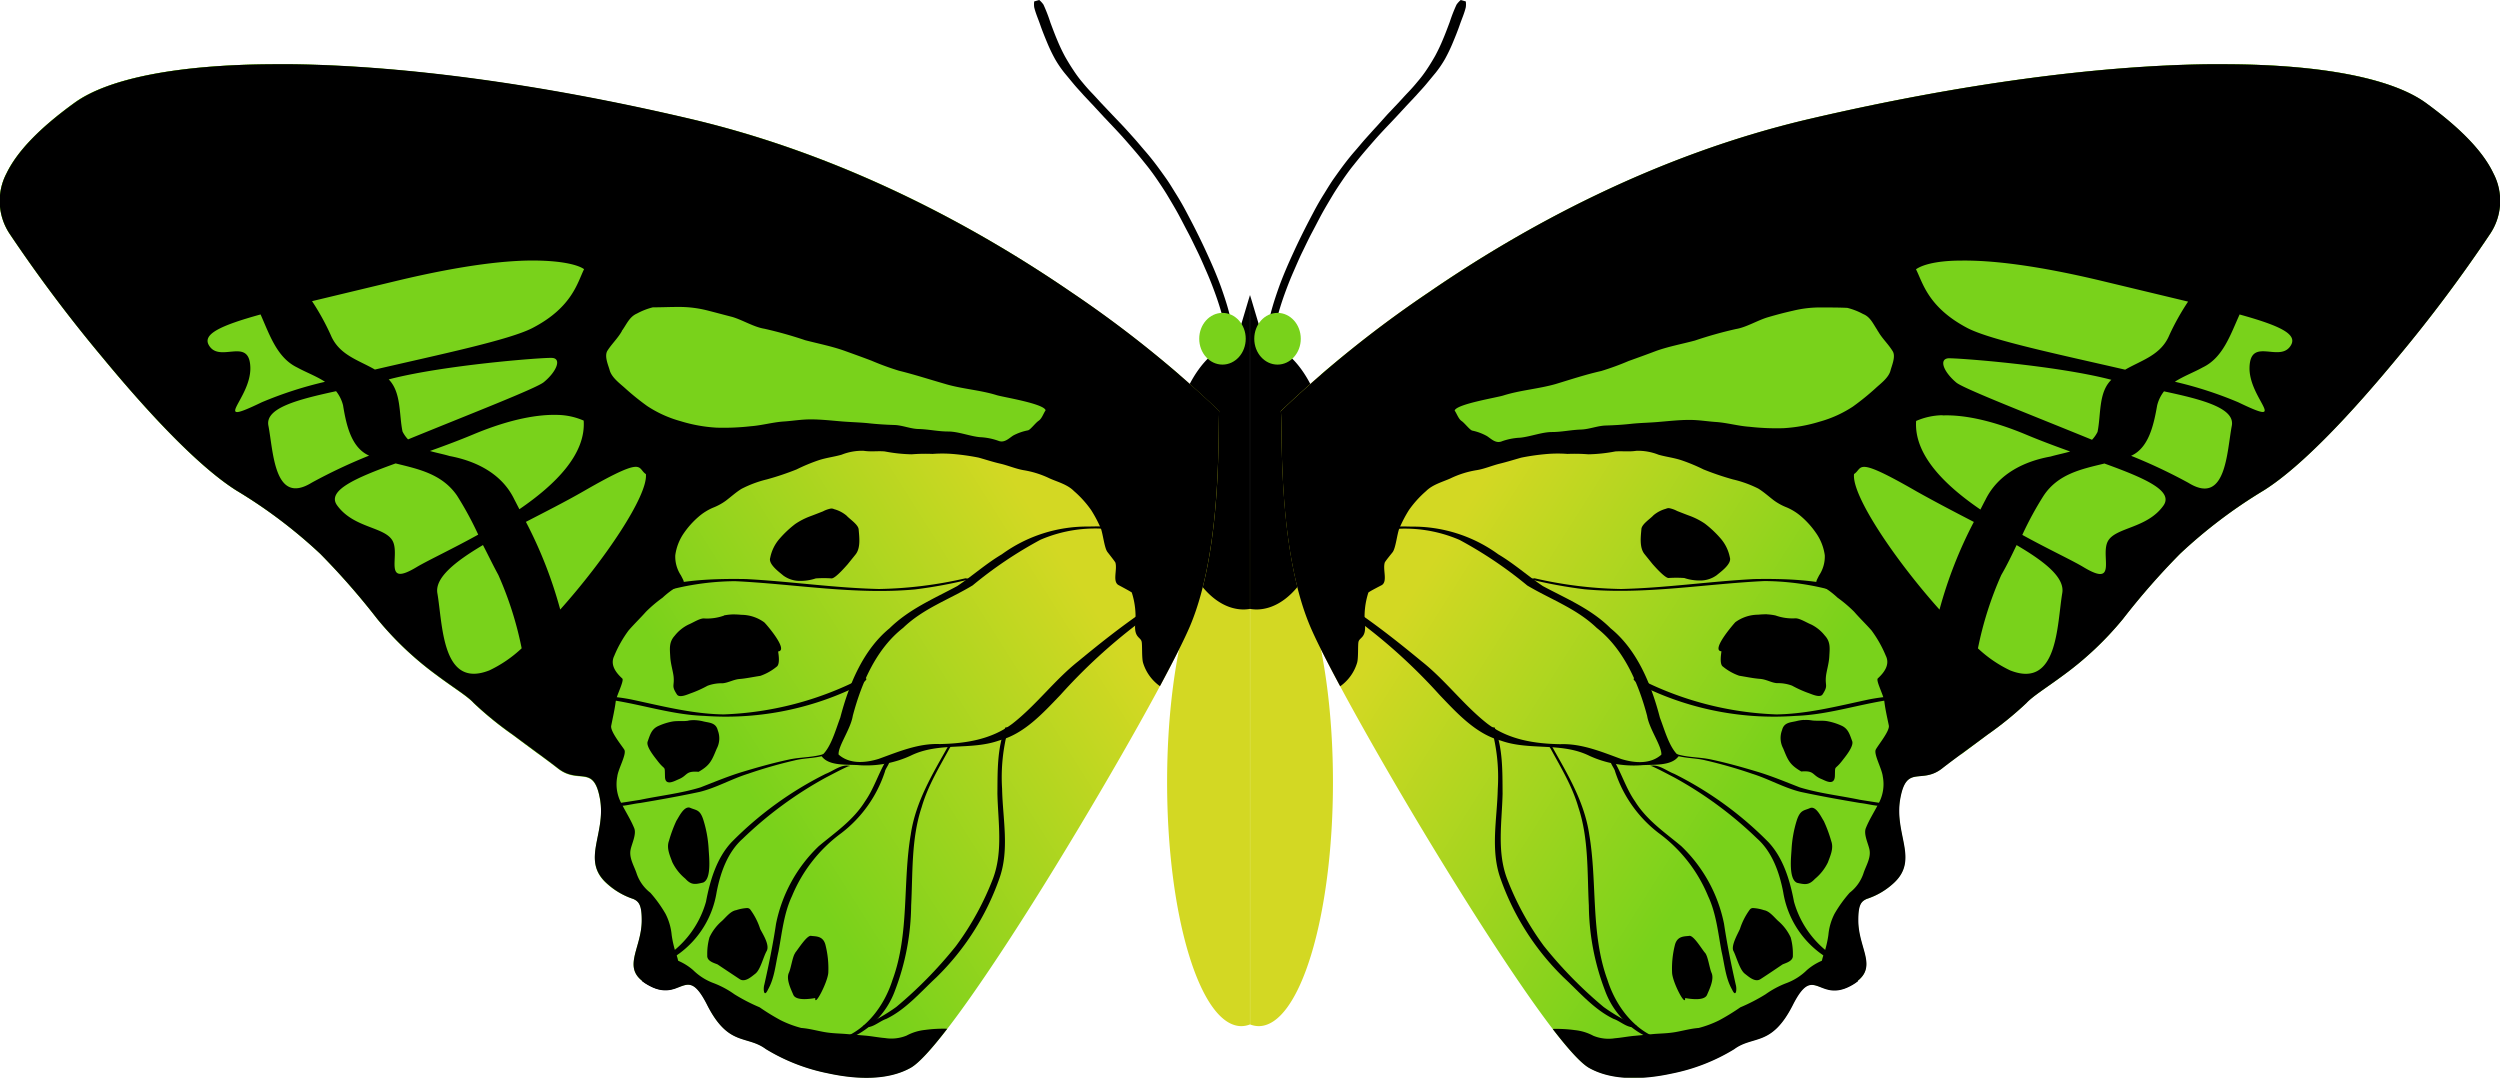 <svg id="Layer_1" data-name="Layer 1" xmlns="http://www.w3.org/2000/svg" xmlns:xlink="http://www.w3.org/1999/xlink" viewBox="0 0 383.77 165.44"><defs><style>.cls-1{fill:#d3d823;}.cls-2{fill:#79d21b;}.cls-3{fill:url(#linear-gradient);}.cls-4{fill:url(#linear-gradient-2);}</style><linearGradient id="linear-gradient" x1="1242.91" y1="483.21" x2="1124.54" y2="557.65" gradientTransform="matrix(0.43, 0, 0, -0.43, -239.7, 287.79)" gradientUnits="userSpaceOnUse"><stop offset="0" stop-color="#79d21b"/><stop offset="1" stop-color="#d3d823"/></linearGradient><linearGradient id="linear-gradient-2" x1="1613.52" y1="483.21" x2="1495.15" y2="557.65" gradientTransform="translate(782.43 287.79) rotate(180) scale(0.43)" xlink:href="#linear-gradient"/></defs><title>butterfly-1</title><path id="path5082" d="M194.42,53.82a3.39,3.39,0,0,1-.09-.89c0-.49,0-1,.08-1.46.08-.68.2-1.35.34-2,.17-.84.38-1.66.62-2.48s.58-1.84.9-2.75.73-1.93,1.13-2.88.88-2,1.34-3,.95-2,1.45-3,1-1.94,1.5-2.89,1-1.81,1.55-2.69,1-1.65,1.57-2.45,1.06-1.49,1.61-2.21,1.07-1.36,1.63-2,1.09-1.3,1.66-1.93,1.09-1.22,1.64-1.81L213,17.54l1.61-1.7c.52-.55,1-1.1,1.54-1.66s1-1.09,1.46-1.65A18,18,0,0,0,219,10.7c.46-.68.89-1.39,1.3-2.11a26.58,26.58,0,0,0,1.17-2.46c.39-.91.73-1.83,1.08-2.76A24.18,24.18,0,0,1,223.59.71a3.61,3.61,0,0,1,.65-.71l.77.22a3.26,3.26,0,0,1,0,.9c-.22.93-.62,1.81-.93,2.71s-.7,1.86-1.08,2.77a25,25,0,0,1-1.19,2.47,16.84,16.84,0,0,1-1.42,2.09c-.5.6-1,1.21-1.5,1.81s-1,1.11-1.47,1.65l-1.55,1.65L214.27,18l-1.64,1.73c-.56.6-1.11,1.19-1.65,1.81s-1.11,1.27-1.66,1.92-1.1,1.34-1.63,2-1.1,1.45-1.61,2.2-1.08,1.6-1.58,2.44-1.06,1.77-1.56,2.68-1,1.91-1.52,2.88-1,2-1.49,3-.91,2-1.35,3-.8,1.9-1.16,2.87-.65,1.81-.93,2.73-.48,1.63-.68,2.45q-.23,1-.4,2c-.09.47-.19.93-.27,1.41a5.13,5.13,0,0,0-.08.83Z"/><path class="cls-1" d="M193.21,82.62a3.71,3.71,0,0,0-1.31.26v74.38a3.71,3.71,0,0,0,1.31.26c6.3,0,11.41-16.77,11.41-37.45S199.5,82.62,193.21,82.62Z"/><path d="M194.07,52.6l-2.18-7.31V93.47a6.43,6.43,0,0,0,.95.09c6.3,0,11.4-9.21,11.4-20.55C204.24,62.42,199.79,53.7,194.07,52.6Z"/><ellipse id="path5078" class="cls-2" cx="196.11" cy="52" rx="3.57" ry="3.97"/><g id="g5241"><path id="path2469" class="cls-3" d="M196.61,63.11a171.51,171.51,0,0,1,22.73-18.25c14.34-9.82,34.65-21,58.51-26.59s44.73-8.16,61-8.39,28,1.93,33.44,5.87,8.86,7.53,10.44,10.85a9.11,9.11,0,0,1-.44,9.24A223.46,223.46,0,0,1,368,54.9c-6.77,8.21-14.59,16.64-20.55,20.4A76.35,76.35,0,0,0,334.61,85a111.1,111.1,0,0,0-8.74,10,49.62,49.62,0,0,1-9.11,8.61c-2.66,2-4.75,3.23-5.72,4.3a53.13,53.13,0,0,1-6,4.89c-2.58,1.93-5.32,3.9-6.93,5.16s-3,1.08-4.07,1.26-1.89.72-2.38,3.41.24,5,.6,7.13.36,4-1.57,5.78a11.22,11.22,0,0,1-4.19,2.47c-.89.4-1.29.94-1.29,3.27s.89,4.22,1.17,5.83,0,3-2.46,4.21-3.79.36-5,0-2.14-.31-3.75,2.91-3.14,4.39-4.63,5-2.94.72-4.39,1.79a29.14,29.14,0,0,1-9.55,3.72c-4.31.94-9.15,1.12-12.69-.85S231,148,221.83,133.11s-18.13-30.9-20.71-37-3.63-14-4.07-20.54S196.77,63.83,196.61,63.11Z"/><path d="M256.19,78a1,1,0,0,0-.45.1,5,5,0,0,0-1.92,1c-.47.53-1.78,1.34-1.85,2.1-.1,1.17-.33,2.85.47,3.85l1.25,1.55c.06.06,1.8,2.09,2.43,2.13a18,18,0,0,1,2.43,0,7.35,7.35,0,0,0,2.39.38,4.26,4.26,0,0,0,2.61-.83c.48-.42,2.33-1.69,2-2.7a6.29,6.29,0,0,0-1.49-3,16.09,16.09,0,0,0-2.35-2.2,10.81,10.81,0,0,0-2.26-1.17c-.56-.2-1.34-.51-2-.77A4.3,4.3,0,0,0,256.19,78Zm15.09,16.3a11.53,11.53,0,0,0-1.38.06,6,6,0,0,0-3.51,1.15c-.1.09-3.85,4.34-2.14,4.47,0,.22-.36,2,.25,2.36a8.14,8.14,0,0,0,2.48,1.39c1.07.17,2.13.4,3.17.48s1.76.6,2.64.66a6.15,6.15,0,0,1,2.3.38,17.73,17.73,0,0,0,2.44,1.11c.49.15,1.86.85,2.26.22.89-1.39.35-1.25.51-2.76.09-.84.45-1.95.51-3,.07-1.29.22-2.28-.69-3.26a6.11,6.11,0,0,0-2.08-1.69c-.74-.3-1.81-1-2.48-.95a7.71,7.71,0,0,1-3-.44A8.31,8.31,0,0,0,271.29,94.31Zm5.63,16.21a6.64,6.64,0,0,0-1.21.2c-.86.2-1.85.18-2.14,1.37a3.38,3.38,0,0,0,.18,2.82c.75,1.86,1,2.49,2.77,3.53,2.08-.17,1.62.56,3.08,1.15.58.23,2,1.13,2.08-.44.05-1.83-.09-.79,1.12-2.36.38-.5,1.82-2.19,1.54-3-.38-1-.59-1.95-1.72-2.42a9.15,9.15,0,0,0-2.14-.66c-.8-.13-1.62,0-2.39-.12A5.25,5.25,0,0,0,276.92,110.53ZM278,124a.75.75,0,0,0-.18.06c-.87.39-1.46.23-2,1.87a18.22,18.22,0,0,0-.8,4.41c-.06,1.15-.49,4.64.85,5.18,1.25.29,1.83.36,2.73-.6a7.54,7.54,0,0,0,2-2.54c.36-1,.92-2.15.51-3.26a20.72,20.72,0,0,0-1.14-3.08C279.6,125.48,278.87,123.85,278,124Zm-8.91,15.39a.63.63,0,0,0-.45.2,10.26,10.26,0,0,0-1.54,3c-.29.68-1.43,2.6-1,3.4s.95,2.87,1.74,3.48c.63.49,1.55,1.33,2.35.87.46-.27,3.46-2.3,3.46-2.3.53-.23,1.65-.51,1.57-1.39a9.33,9.33,0,0,0-.34-2.76,7.43,7.43,0,0,0-1.92-2.52c-.6-.55-1.32-1.51-2.17-1.65A6.55,6.55,0,0,0,269.08,139.39Zm-9.76,4.27c-.65.11-1.87-.07-2.23,1.45a14.69,14.69,0,0,0-.42,4.23c.08,1.48,2.09,5.34,2,3.87.63.1,2.94.52,3.37-.5.34-.81,1.13-2.38.69-3.36-.31-.68-.56-2.61-1-3.08S260,143.56,259.32,143.66Z"/><path id="path3275" class="cls-2" d="M341.84,9.86c-1,0-2,0-3,0-16.28.22-37.14,2.82-61,8.38S233.68,35,219.34,44.87A196,196,0,0,0,202.78,57.5a138.26,138.26,0,0,0,6.93,13.17s27-4.89,41.43-3.34,24.76,2.24,29.2,8.36,15.57,25.79,16.47,30.19a40.87,40.87,0,0,0,4.23,9.93c1.27-.94,2.67-2,4-3a53.08,53.08,0,0,0,6-4.87c1-1.08,3.06-2.34,5.72-4.31a49.61,49.61,0,0,0,9.1-8.6,111.35,111.35,0,0,1,8.76-10,76.47,76.47,0,0,1,12.85-9.73c6-3.77,13.77-12.2,20.54-20.4a223.11,223.11,0,0,0,14.26-19.06,9.09,9.09,0,0,0,.45-9.22c-1.57-3.32-5-6.91-10.44-10.86C367.15,12.06,356.56,9.93,341.84,9.86Z"/><path d="M341.84,9.86c-1,0-2,0-3,0-16.28.22-37.14,2.82-61,8.38S233.68,35,219.34,44.87a172.06,172.06,0,0,0-22.73,18.25c.16.72,0,5.9.43,12.45s1.49,14.45,4.07,20.55c.87,2.06,2.52,5.32,4.62,9.23a6.82,6.82,0,0,0,2.59-3.59c.23-.74.1-2.76.22-3.24.17-.69,1.14-.59,1-2.54a12.13,12.13,0,0,1,.51-5c0-.11,2.05-1.15,2.08-1.17.89-.58.13-2.31.43-3.41,0-.16,1.14-1.52,1.23-1.65.46-.62.67-2.72,1-3.59a20.23,20.23,0,0,1,1.49-2.86,16,16,0,0,1,2.64-2.92c1-1,2.5-1.39,3.71-1.93a14.59,14.59,0,0,1,4-1.27c1.17-.17,2.43-.72,3.58-1s2.23-.62,3.33-.93a34.48,34.48,0,0,1,4.09-.57,20.41,20.41,0,0,1,3,0,27.09,27.09,0,0,1,3.2.06,24.25,24.25,0,0,0,4.13-.44c1.09-.08,2.09.08,3.26-.1a8.54,8.54,0,0,1,3.37.6c1.23.35,2.36.46,3.58.87a27.77,27.77,0,0,1,3.33,1.39A42.77,42.77,0,0,0,266,73.59,17.46,17.46,0,0,1,269.91,75c.86.53,1.59,1.2,2.39,1.81a8.69,8.69,0,0,0,2,1.09,8.47,8.47,0,0,1,2.21,1.39,13.19,13.19,0,0,1,2.23,2.48,7.79,7.79,0,0,1,1.38,3.47,5.21,5.21,0,0,1-.87,3.08c-.65,1.29-.66,1.07.65,1.77a13.27,13.27,0,0,1,2.17,1.65,20.57,20.57,0,0,1,2.55,2.16c.87,1,1.79,1.88,2.66,2.86a18.24,18.24,0,0,1,2.21,3.91c.7,1.41-.35,2.66-1.23,3.47-.34.31.91,2.63,1,3.52.14,1.2.44,2.49.69,3.71.17.83-1.64,3-2,3.69s.94,2.94,1.07,4.13a6.17,6.17,0,0,1-.72,4.29c-.63,1.24-1.37,2.36-1.88,3.65-.37.93.38,2.39.56,3.3.26,1.29-.58,2.53-.94,3.69a6.27,6.27,0,0,1-2.1,2.92,19.83,19.83,0,0,0-2.33,3.24,8.91,8.91,0,0,0-.94,3.26,16.47,16.47,0,0,1-.72,3,6,6,0,0,0-.18,3.69c.07.46.11.91.15,1.37a4.48,4.48,0,0,0,4.05-.28c2.42-1.25,2.74-2.62,2.46-4.23s-1.16-3.49-1.16-5.82.4-2.88,1.29-3.28a11.17,11.17,0,0,0,4.18-2.46c1.93-1.79,1.94-3.67,1.57-5.78s-1.08-4.44-.6-7.13,1.28-3.22,2.37-3.4,2.46,0,4.07-1.27,4.35-3.23,6.93-5.16a53.08,53.08,0,0,0,6-4.87c1-1.08,3.06-2.34,5.72-4.31a49.61,49.61,0,0,0,9.1-8.6,111.35,111.35,0,0,1,8.76-10,76.47,76.47,0,0,1,12.85-9.73c6-3.77,13.77-12.2,20.54-20.4a223.11,223.11,0,0,0,14.26-19.06,9.09,9.09,0,0,0,.45-9.22c-1.57-3.32-5-6.91-10.44-10.86C367.15,12.06,356.56,9.93,341.84,9.86ZM301.15,40c4.39-.05,11.24.65,21.74,3.18l13,3.12A37.12,37.12,0,0,0,333,51.47c-1.29,3.07-4.28,3.83-6.77,5.28-10-2.31-20.73-4.55-24.25-6.41-6.06-3.2-6.83-7-7.86-9C294.82,40.83,296.76,40,301.15,40ZM279.78,47.2c1.27,0,2.54,0,3.8.06a10.3,10.3,0,0,1,2.43.95c1.1.44,1.51,1.47,2.19,2.48,0,.07.08.15.13.22.63,1.09,1.53,1.89,2.21,3,.51.81-.14,2.21-.34,3-.3,1.11-1.55,2-2.3,2.7a38.27,38.27,0,0,1-3.46,2.8,17.9,17.9,0,0,1-5.12,2.32,23.18,23.18,0,0,1-5.54,1,37.21,37.21,0,0,1-5.25-.22c-1.73-.12-3.38-.61-5.09-.73-1.38-.09-2.63-.32-4.09-.32-1.65,0-3.25.19-4.87.32-1.39.12-2.71.13-4.09.28s-2.59.22-3.89.26-2.52.58-3.84.62c-1.5.05-2.93.38-4.43.38s-3.31.71-4.87.87a9.56,9.56,0,0,0-2.86.57c-.92.35-1.61-.42-2.26-.83A8,8,0,0,0,226,66.1c-.37-.09-1.14-1.13-1.63-1.47s-.71-1.08-1.07-1.61c.29-1,6.56-2,7.51-2.32,2.59-.81,5.37-1,8-1.75,2.31-.7,4.64-1.47,7-2A42,42,0,0,0,250,55.42c1.44-.52,2.79-1,4.23-1.55,1.9-.68,4-1.07,5.94-1.59a62.67,62.67,0,0,1,6.3-1.77c1.58-.25,3.35-1.35,4.92-1.81,1.29-.38,2.54-.71,3.84-1A17.5,17.5,0,0,1,279.78,47.2Zm64,1.07c6.23,1.73,8.84,3,7.93,4.67-1.62,2.92-6.26-1.38-6.39,3.46s6.35,9.25-1.76,5.34a59.53,59.53,0,0,0-9.7-3.14c1.35-.87,2.93-1.45,4.27-2.2C341.24,54.92,342.37,51.42,343.8,48.27ZM299.07,55c1.58-.05,16.43,1.09,24.8,3.24l.24.06c-2,1.94-1.57,5.3-2.12,8a4.87,4.87,0,0,1-.85,1.21c-9.39-3.84-19.67-7.83-20.83-8.78C298.34,57.07,297.62,55.15,299.07,55Zm33.14,5.08c5.89,1.25,10.91,2.57,10.39,5.28-.77,4-.86,12.34-6.66,8.76a81.93,81.93,0,0,0-8.8-4.15c2.72-1.22,3.47-4.74,4-7.73A5.69,5.69,0,0,1,332.21,60.05Zm-34,3.69c2.74-.1,6.92.47,12.94,3,2.18.91,4.44,1.75,6.64,2.54-1,.29-2,.48-3,.77-3.91.7-8,2.57-10,6.63-.27.5-.52,1-.78,1.51-5.54-3.79-10.21-8.43-9.87-13.6A10.53,10.53,0,0,1,298.17,63.74Zm24.91,7.41c6.15,2.23,10.55,4.16,9,6.41-2.52,3.58-7.41,3.32-8.56,5.52s1.57,7.11-3.64,4c-1.78-1.08-5.47-2.79-9.48-5a51.08,51.08,0,0,1,3.26-6C315.93,72.73,319.57,72,323.07,71.15ZM286,71.68c.89-.11,2.82.65,8.2,3.75C297,77,300,78.57,303,80.12a66.48,66.48,0,0,0-5.27,13.46c-6.83-7.63-13.5-17.52-13.12-20.81C285.24,72.36,285.31,71.76,286,71.68Zm23.57,12c4.36,2.56,7.44,5,7,7.39-.81,4.79-.64,14.76-8,11.84a19.38,19.38,0,0,1-4.94-3.38,53.42,53.42,0,0,1,3.58-11.26C308.09,86.76,308.83,85.21,309.57,83.66Z"/><path d="M214.11,80.82c-1.06,0-2.23.36-.62.44a21.19,21.19,0,0,1,10.56,1.62,63.36,63.36,0,0,1,10.4,7C238,92,242,93.4,245.12,96.4c4.07,3.18,6.36,8.33,7.73,13.5.32,2,2.29,4.68,2.18,5.95-1.71,1.52-4.18,1.28-6.17.66-3-1.1-6.09-2.4-9.34-2.27-3.88-.07-7.9-.66-11.19-3.14-3.62-2.83-6.47-6.71-10.08-9.56-3.21-2.65-6.47-5.24-9.87-7.57-2.2-.22-.27,1.1.73,1.79A85.5,85.5,0,0,1,221,106.69c2.75,2.88,5.61,6,9.39,7,4.43,1.58,9.29.2,13.61,2.34a16.29,16.29,0,0,0,7.82,1.45c1.88-.17,4.76.21,5.89-1.44-1.44-1.22-2.14-3.89-2.9-5.87-1.35-5.2-3.53-10.43-7.56-13.71-3-3-6.83-4.57-10.41-6.49-2.31-1.56-4.43-3.45-6.83-4.87a22.26,22.26,0,0,0-13.35-4.26Q215.37,80.8,214.11,80.82ZM251.27,117"/><path id="path5031" d="M235.57,88.77a63.56,63.56,0,0,0,13.5,1.65c-.9,0-1.67,0-.36,0,6.87-.15,13.7-1.17,20.57-1.53,5.65-.09,11.45.15,16.81,2.32-.67,1.09-2.66,0-3.71-.27A40.83,40.83,0,0,0,270,89.2h.8c-9.18.44-18.36,2.11-27.57,1.26a70.87,70.87,0,0,1-8.49-1.57Z"/><path id="path5033" d="M251.4,104.07a50.17,50.17,0,0,0,21.38,5.6c-.65,0-1.82,0-.51,0,4.93,0,9.75-1.26,14.57-2.29a29.38,29.38,0,0,1,6.93-.53c-.54.36-2.46.26-.85.31,1.88,0-1.21,0-1.78.13-5.18.6-10.21,2.42-15.44,2.6a45.83,45.83,0,0,1-22.87-4.23C252.47,105.44,249.5,104,251.4,104.07Z"/><path id="path5035" d="M256.81,115.55c1.9.79,4,.61,6,1.07,2.33.5,4.64,1.15,6.93,1.84s4.37,1.57,6.54,2.41c3,.92,6.15,1.26,9.22,1.9,1.58.26,3.16.48,4.73.76-1.54.5-3.12-.09-4.67-.26-3.06-.51-6.12-1.06-9.16-1.71-2.56-.63-4.91-2-7.42-2.78a71.45,71.45,0,0,0-7.18-2.06c-1.73-.43-3.57-.27-5.22-1C256.2,115.53,256.75,115.59,256.81,115.55Z"/><path id="path5038" d="M253.28,117.58c1.31-.33,2.52.75,3.73,1.21a54.31,54.31,0,0,1,14.47,10.5c2.24,2.4,3.29,5.8,3.91,9.12a14.9,14.9,0,0,0,6.95,8.91c-.75.85-2.09-.44-2.85-.95a14.54,14.54,0,0,1-5.75-9.4c-.59-3.09-1.72-6.21-4-8.24A59.48,59.48,0,0,0,257,119.34c-1.17-.6-2.32-1.24-3.52-1.76.8-.1.25.11-.15,0Z"/><path id="path5040" d="M247.78,116.79c1.17,2,1.87,4.31,3.2,6.21,1.82,2.93,4.59,4.78,7.1,6.88a22.67,22.67,0,0,1,6.57,11.92c.47,3.15,1.1,6.26,1.8,9.35.21.71.05,2.1-.57.74-1-1.75-1.15-3.88-1.61-5.85-.54-2.87-.82-5.85-2.07-8.49a22.74,22.74,0,0,0-7.57-9.66,19.53,19.53,0,0,1-6.7-9.46C247.82,117.82,246.59,116.55,247.78,116.79Z"/><path id="path5043" d="M238.22,114.54c2.37,4.23,5,8.52,5.74,13.55,1.26,7.39.19,15.23,2.8,22.33,1.27,4,4,7.55,7.66,8.94.63.2,2.18.92.7.64a12.7,12.7,0,0,1-8.76-8,37.37,37.37,0,0,1-2.46-13c-.26-5,0-10.26-1.61-15.08-.95-3.29-2.72-6.15-4.3-9.08C237.66,114.42,238.07,114.58,238.22,114.54Z"/><path id="path5045" d="M229.43,111.66c1.29,3.16,1.2,6.76,1.23,10.18-.1,4.35-.89,8.9.69,13.06A43.86,43.86,0,0,0,237,145.22a65.11,65.11,0,0,0,9.17,9.36,28.17,28.17,0,0,0,5.12,2.92c-1.16.66-2.47-.73-3.59-1.09-3-1.45-5.23-4.09-7.68-6.37a39.53,39.53,0,0,1-9.66-15.12c-1.61-4.44-.53-9.23-.44-13.83a28.12,28.12,0,0,0-1-9.41Z"/><path id="path5047" d="M281.68,146.93a3.7,3.7,0,0,0-1,.2,8.56,8.56,0,0,0-3.31,1.79,8.87,8.87,0,0,1-3.15,2,14.14,14.14,0,0,0-3.19,1.71,27.77,27.77,0,0,1-3.87,2,33.8,33.8,0,0,1-3.26,2,16.29,16.29,0,0,1-3.13,1.17c-1.22.09-2.37.42-3.56.63s-2.28.21-3.38.3L251,159c-1,.08-2.1.3-3.1.38a6.18,6.18,0,0,1-3.31-.38,7.65,7.65,0,0,0-2.84-.87,20.79,20.79,0,0,0-3.4-.18c2.41,3.13,4.37,5.3,5.61,6,3.55,2,8.38,1.79,12.69.85a29.28,29.28,0,0,0,9.56-3.73c1.45-1.08,2.89-1.17,4.38-1.79s3-1.79,4.63-5,2.58-3.32,3.75-2.92,2.54,1.32,5,.06a7.23,7.23,0,0,0,1.25-.8c-.41-1.35-.88-2.84-1.16-3A4.88,4.88,0,0,0,281.68,146.93Z"/></g><path id="path5082-2" data-name="path5082" d="M189.35,53.82a3.39,3.39,0,0,0,.09-.89c0-.49,0-1-.08-1.46-.08-.68-.2-1.35-.34-2-.17-.84-.38-1.66-.62-2.48s-.58-1.84-.9-2.75-.73-1.93-1.13-2.88-.88-2-1.34-3-.95-2-1.45-3-1-1.94-1.5-2.89-1-1.81-1.55-2.69-1-1.65-1.57-2.45-1.06-1.49-1.61-2.21-1.07-1.36-1.63-2-1.09-1.3-1.66-1.93-1.09-1.22-1.64-1.81l-1.65-1.73-1.61-1.7c-.52-.55-1-1.1-1.54-1.66s-1-1.09-1.46-1.65a18,18,0,0,1-1.36-1.83c-.46-.68-.89-1.39-1.3-2.11a26.58,26.58,0,0,1-1.17-2.46c-.39-.91-.73-1.83-1.08-2.76A24.18,24.18,0,0,0,160.18.71a3.61,3.61,0,0,0-.65-.71l-.77.22a3.26,3.26,0,0,0,0,.9c.22.93.62,1.81.93,2.71s.7,1.86,1.08,2.77a25,25,0,0,0,1.19,2.47,16.84,16.84,0,0,0,1.42,2.09c.5.6,1,1.21,1.5,1.81s1,1.11,1.47,1.65l1.55,1.65L169.5,18l1.64,1.73c.56.6,1.11,1.19,1.65,1.81s1.11,1.27,1.66,1.92,1.1,1.34,1.63,2,1.1,1.45,1.61,2.2,1.08,1.6,1.58,2.44,1.06,1.77,1.56,2.68,1,1.91,1.52,2.88,1,2,1.49,3,.91,2,1.35,3,.8,1.9,1.16,2.87.65,1.81.93,2.73.48,1.63.68,2.45q.23,1,.4,2c.09.47.19.93.27,1.41a5.13,5.13,0,0,1,.08.83Z"/><path class="cls-1" d="M190.57,82.62a3.71,3.71,0,0,1,1.31.26v74.38a3.71,3.71,0,0,1-1.31.26c-6.3,0-11.41-16.77-11.41-37.45S184.27,82.62,190.57,82.62Z"/><path d="M189.7,52.6l2.18-7.31V93.47a6.43,6.43,0,0,1-.95.09c-6.3,0-11.4-9.21-11.4-20.55C179.53,62.42,184,53.7,189.7,52.6Z"/><ellipse id="path5078-2" data-name="path5078" class="cls-2" cx="187.66" cy="52" rx="3.57" ry="3.97"/><g id="g5241-2" data-name="g5241"><path id="path2469-2" data-name="path2469" class="cls-4" d="M187.16,63.11a171.51,171.51,0,0,0-22.73-18.25c-14.34-9.82-34.65-21-58.51-26.59s-44.73-8.16-61-8.39-28,1.93-33.44,5.87S2.62,23.29,1,26.61a9.11,9.11,0,0,0,.44,9.24A223.46,223.46,0,0,0,15.76,54.9c6.77,8.21,14.59,16.64,20.55,20.4A76.35,76.35,0,0,1,49.16,85,111.1,111.1,0,0,1,57.9,95,49.62,49.62,0,0,0,67,103.65c2.66,2,4.75,3.23,5.72,4.3a53.13,53.13,0,0,0,6,4.89c2.58,1.93,5.32,3.9,6.93,5.16s3,1.08,4.07,1.26,1.89.72,2.38,3.41-.24,5-.6,7.13-.36,4,1.57,5.78A11.22,11.22,0,0,0,97.23,138c.89.4,1.29.94,1.29,3.27s-.89,4.22-1.17,5.83,0,3,2.46,4.21,3.79.36,5,0,2.14-.31,3.75,2.91,3.14,4.39,4.63,5,2.94.72,4.39,1.79a29.14,29.14,0,0,0,9.55,3.72c4.31.94,9.15,1.12,12.69-.85s13-15.87,22.16-30.81,18.13-30.9,20.71-37,3.63-14,4.07-20.54S187,63.83,187.16,63.11Z"/><path d="M126.33,78.5c-.67.26-1.45.57-2,.77a10.81,10.81,0,0,0-2.26,1.17,16.09,16.09,0,0,0-2.35,2.2,6.29,6.29,0,0,0-1.49,3c-.32,1,1.53,2.28,2,2.7a4.26,4.26,0,0,0,2.61.83,7.35,7.35,0,0,0,2.39-.38,18,18,0,0,1,2.43,0c.62,0,2.37-2.08,2.43-2.13l1.25-1.55c.8-1,.57-2.68.47-3.85-.07-.75-1.38-1.57-1.85-2.1a5,5,0,0,0-1.92-1,1,1,0,0,0-.45-.1A4.3,4.3,0,0,0,126.33,78.5Zm-15.19,16a7.71,7.71,0,0,1-3,.44c-.67-.08-1.74.65-2.48.95a6.11,6.11,0,0,0-2.08,1.69c-.91,1-.76,2-.69,3.26.06,1.07.42,2.18.51,3,.16,1.51-.39,1.37.51,2.76.4.63,1.77-.07,2.26-.22a17.73,17.73,0,0,0,2.44-1.11,6.15,6.15,0,0,1,2.3-.38c.88-.07,1.71-.59,2.64-.66s2.1-.32,3.17-.48a8.14,8.14,0,0,0,2.48-1.39c.62-.37.27-2.14.25-2.36,1.72-.14-2-4.39-2.14-4.47a6,6,0,0,0-3.51-1.15,11.53,11.53,0,0,0-1.38-.06A8.31,8.31,0,0,0,111.14,94.47Zm-5.47,16.13c-.77.13-1.59,0-2.39.12a9.15,9.15,0,0,0-2.14.66c-1.13.47-1.34,1.37-1.72,2.42-.29.79,1.15,2.48,1.54,3,1.21,1.57,1.07.53,1.12,2.36,0,1.58,1.5.68,2.08.44,1.46-.59,1-1.32,3.08-1.15,1.73-1,2-1.66,2.77-3.53a3.38,3.38,0,0,0,.18-2.82c-.28-1.19-1.27-1.17-2.14-1.37a6.64,6.64,0,0,0-1.21-.2A5.25,5.25,0,0,0,105.68,110.61ZM103.83,126a20.72,20.72,0,0,0-1.14,3.08c-.41,1.11.15,2.26.51,3.26a7.54,7.54,0,0,0,2,2.54c.91,1,1.48.9,2.73.6,1.34-.54.91-4,.85-5.18a18.22,18.22,0,0,0-.8-4.41c-.51-1.64-1.1-1.48-2-1.87a.75.75,0,0,0-.18-.06C104.91,123.85,104.18,125.48,103.83,126ZM113,139.72c-.86.14-1.57,1.1-2.17,1.65a7.43,7.43,0,0,0-1.92,2.52,9.33,9.33,0,0,0-.34,2.76c-.08.88,1,1.16,1.57,1.39,0,0,3,2,3.46,2.3.8.46,1.72-.38,2.35-.87.79-.61,1.21-2.54,1.74-3.48s-.68-2.73-1-3.4a10.26,10.26,0,0,0-1.54-3,.63.63,0,0,0-.45-.2A6.55,6.55,0,0,0,113,139.72Zm9.09,6.55c-.42.47-.67,2.41-1,3.08-.44,1,.35,2.55.69,3.36.43,1,2.74.6,3.37.5-.13,1.47,1.88-2.39,2-3.87a14.69,14.69,0,0,0-.42-4.23c-.35-1.52-1.58-1.34-2.23-1.45S122.45,145.82,122.06,146.26Z"/><path id="path3275-2" data-name="path3275" class="cls-2" d="M41.93,9.86c1,0,2,0,3,0,16.28.22,37.14,2.82,61,8.38S150.09,35,164.43,44.87A196,196,0,0,1,181,57.5a138.26,138.26,0,0,1-6.93,13.17s-27-4.89-41.43-3.34-24.76,2.24-29.2,8.36S87.86,101.47,87,105.88a40.87,40.87,0,0,1-4.23,9.93c-1.27-.94-2.67-2-4-3a53.08,53.08,0,0,1-6-4.87c-1-1.08-3.06-2.34-5.72-4.31a49.61,49.61,0,0,1-9.1-8.6,111.35,111.35,0,0,0-8.76-10A76.47,76.47,0,0,0,36.3,75.3c-6-3.77-13.77-12.2-20.54-20.4A223.11,223.11,0,0,1,1.49,35.84,9.09,9.09,0,0,1,1,26.62c1.57-3.32,5-6.91,10.44-10.86C16.62,12.06,27.21,9.93,41.93,9.86Z"/><path d="M11.49,15.76C6,19.71,2.61,23.3,1,26.62a9.09,9.09,0,0,0,.45,9.22A223.11,223.11,0,0,0,15.76,54.9C22.53,63.1,30.34,71.54,36.3,75.3A76.47,76.47,0,0,1,49.15,85a111.35,111.35,0,0,1,8.76,10,49.61,49.61,0,0,0,9.1,8.6c2.66,2,4.75,3.23,5.72,4.31a53.08,53.08,0,0,0,6,4.87c2.58,1.93,5.32,3.9,6.93,5.16s3,1.09,4.07,1.27,1.89.71,2.37,3.4-.23,5-.6,7.13-.36,4,1.57,5.78A11.17,11.17,0,0,0,97.22,138c.89.4,1.29,1,1.29,3.28s-.88,4.21-1.16,5.82,0,3,2.46,4.23a4.48,4.48,0,0,0,4.05.28c0-.46.07-.91.15-1.37a6,6,0,0,0-.18-3.69,16.47,16.47,0,0,1-.72-3,8.91,8.91,0,0,0-.94-3.26,19.83,19.83,0,0,0-2.33-3.24,6.27,6.27,0,0,1-2.1-2.92c-.37-1.16-1.2-2.4-.94-3.69.18-.91.93-2.38.56-3.3-.52-1.28-1.25-2.4-1.88-3.65a6.17,6.17,0,0,1-.72-4.29c.13-1.18,1.49-3.47,1.07-4.13s-2.21-2.85-2-3.69c.24-1.22.54-2.5.69-3.71.11-.89,1.35-3.22,1-3.52-.88-.8-1.93-2.05-1.23-3.47a18.24,18.24,0,0,1,2.21-3.91c.87-1,1.79-1.88,2.66-2.86a20.57,20.57,0,0,1,2.55-2.16,13.27,13.27,0,0,1,2.17-1.65c1.32-.7,1.31-.48.65-1.77a5.21,5.21,0,0,1-.87-3.08A7.79,7.79,0,0,1,105,81.81a13.19,13.19,0,0,1,2.23-2.48,8.47,8.47,0,0,1,2.21-1.39,8.69,8.69,0,0,0,2-1.09c.8-.61,1.53-1.28,2.39-1.81a17.46,17.46,0,0,1,3.89-1.45,42.77,42.77,0,0,0,4.56-1.53,27.77,27.77,0,0,1,3.33-1.39c1.22-.41,2.35-.52,3.58-.87a8.54,8.54,0,0,1,3.37-.6c1.17.18,2.17,0,3.26.1a24.25,24.25,0,0,0,4.13.44,27.09,27.09,0,0,1,3.2-.06,20.41,20.41,0,0,1,3,0,34.48,34.48,0,0,1,4.09.57c1.1.31,2.19.67,3.33.93s2.42.81,3.58,1a14.59,14.59,0,0,1,4,1.27c1.22.54,2.71.92,3.71,1.93a16,16,0,0,1,2.64,2.92A20.23,20.23,0,0,1,169,81.14c.32.87.54,3,1,3.59.09.13,1.19,1.5,1.23,1.65.3,1.1-.46,2.83.43,3.41,0,0,2,1.06,2.08,1.17a12.13,12.13,0,0,1,.51,5c-.11,1.95.86,1.85,1,2.54.12.48,0,2.51.22,3.24a6.82,6.82,0,0,0,2.59,3.59c2.09-3.9,3.74-7.16,4.62-9.23,2.58-6.1,3.63-14,4.07-20.55s.27-11.73.43-12.45a172.06,172.06,0,0,0-22.73-18.25c-14.34-9.82-34.65-21-58.5-26.61s-44.72-8.16-61-8.38c-1,0-2,0-3,0C27.21,9.93,16.62,12.06,11.49,15.76ZM89.66,41.32c-1,2-1.79,5.83-7.86,9-3.53,1.86-14.27,4.09-24.25,6.41-2.49-1.45-5.48-2.21-6.77-5.28a37.12,37.12,0,0,0-2.88-5.22l13-3.12C71.38,40.6,78.23,39.9,82.62,40S89,40.83,89.66,41.32Zm18.9,6.33c1.3.33,2.55.67,3.84,1,1.57.46,3.34,1.56,4.92,1.81a62.67,62.67,0,0,1,6.3,1.77c2,.52,4,.91,5.94,1.59,1.44.52,2.79,1,4.23,1.55A42,42,0,0,0,138,56.91c2.33.57,4.66,1.33,7,2,2.61.8,5.39.94,8,1.75.95.3,7.23,1.29,7.51,2.32-.36.53-.56,1.26-1.07,1.61s-1.26,1.38-1.63,1.47a8,8,0,0,0-2.26.79c-.65.41-1.34,1.18-2.26.83a9.56,9.56,0,0,0-2.86-.57c-1.56-.15-3.33-.87-4.87-.87s-2.93-.33-4.43-.38c-1.32,0-2.55-.58-3.84-.62s-2.6-.12-3.89-.26-2.7-.17-4.09-.28c-1.61-.13-3.22-.32-4.87-.32-1.46,0-2.71.23-4.09.32-1.71.11-3.36.6-5.09.73a37.21,37.21,0,0,1-5.25.22,23.18,23.18,0,0,1-5.54-1,17.9,17.9,0,0,1-5.12-2.32,38.27,38.27,0,0,1-3.46-2.8c-.75-.67-2-1.59-2.3-2.7-.21-.77-.86-2.17-.34-3,.68-1.07,1.57-1.87,2.21-3,0-.07.08-.15.13-.22.68-1,1.09-2,2.19-2.48a10.3,10.3,0,0,1,2.43-.95c1.26,0,2.53-.06,3.8-.06A17.5,17.5,0,0,1,108.56,47.65ZM45.62,56.41c1.34.74,2.93,1.32,4.27,2.2a59.53,59.53,0,0,0-9.7,3.14c-8.11,3.91-1.63-.49-1.76-5.34s-4.77-.54-6.39-3.46C31.13,51.3,33.75,50,40,48.27,41.4,51.42,42.53,54.92,45.62,56.41Zm37.85,2.26c-1.16.95-11.45,4.94-20.83,8.78a4.87,4.87,0,0,1-.85-1.21c-.55-2.65-.17-6-2.12-8l.24-.06c8.36-2.15,23.22-3.3,24.8-3.24S85.43,57.07,83.47,58.67ZM52.66,62.21c.49,3,1.25,6.52,4,7.73a81.93,81.93,0,0,0-8.8,4.15c-5.8,3.58-5.89-4.8-6.66-8.76-.52-2.7,4.5-4,10.39-5.28A5.69,5.69,0,0,1,52.66,62.21Zm36.94,2.36c.35,5.16-4.33,9.81-9.87,13.6-.26-.5-.51-1-.78-1.51C77,72.6,72.9,70.73,69,70c-.93-.28-2-.48-3-.77,2.21-.79,4.46-1.63,6.64-2.54,6-2.51,10.2-3.08,12.94-3A10.53,10.53,0,0,1,89.61,64.57ZM70.15,76.07a51.08,51.08,0,0,1,3.26,6c-4,2.22-7.7,3.94-9.48,5-5.21,3.14-2.49-1.76-3.64-4s-6-1.94-8.56-5.52c-1.58-2.24,2.83-4.18,9-6.41C64.2,72,67.84,72.73,70.15,76.07Zm29-3.3C99.5,76.05,92.83,85.94,86,93.57a66.48,66.48,0,0,0-5.27-13.46c3-1.55,6.08-3.11,8.83-4.69,5.38-3.1,7.31-3.85,8.2-3.75C98.46,71.76,98.53,72.36,99.13,72.77ZM76.5,88.26a53.42,53.42,0,0,1,3.58,11.26,19.38,19.38,0,0,1-4.94,3.38c-7.34,2.92-7.17-7.05-8-11.84-.4-2.35,2.68-4.83,7-7.39C74.94,85.21,75.68,86.76,76.5,88.26Z"/><path d="M167.14,80.83a22.26,22.26,0,0,0-13.35,4.26c-2.4,1.42-4.52,3.31-6.83,4.87-3.58,1.93-7.38,3.52-10.41,6.49-4,3.28-6.21,8.51-7.56,13.71-.76,2-1.45,4.65-2.9,5.87,1.13,1.65,4,1.27,5.89,1.44A16.29,16.29,0,0,0,139.8,116c4.32-2.13,9.18-.76,13.61-2.34,3.79-1,6.64-4.13,9.39-7a85.5,85.5,0,0,1,11.85-10.92c1-.69,2.93-2,.73-1.79-3.4,2.33-6.66,4.92-9.87,7.57-3.61,2.86-6.45,6.73-10.08,9.56-3.29,2.48-7.31,3.06-11.19,3.14-3.25-.13-6.3,1.17-9.34,2.27-2,.62-4.46.86-6.17-.66-.1-1.27,1.86-3.92,2.18-5.95,1.37-5.18,3.66-10.32,7.73-13.5,3.11-3,7.11-4.36,10.67-6.52a63.36,63.36,0,0,1,10.4-7,21.19,21.19,0,0,1,10.56-1.62c1.61-.08.45-.45-.62-.44Q168.4,80.8,167.14,80.83ZM132.5,117"/><path id="path5031-2" data-name="path5031" d="M148.21,88.77a63.56,63.56,0,0,1-13.5,1.65c.9,0,1.67,0,.36,0-6.87-.15-13.7-1.17-20.57-1.53-5.65-.09-11.45.15-16.81,2.32.67,1.09,2.66,0,3.71-.27a40.83,40.83,0,0,1,12.31-1.72h-.8c9.18.44,18.36,2.11,27.57,1.26A70.87,70.87,0,0,0,149,88.89Z"/><path id="path5033-2" data-name="path5033" d="M132.37,104.07a50.17,50.17,0,0,1-21.38,5.6c.65,0,1.82,0,.51,0-4.93,0-9.75-1.26-14.57-2.29a29.38,29.38,0,0,0-6.93-.53c.54.36,2.46.26.85.31-1.88,0,1.21,0,1.78.13,5.18.6,10.21,2.42,15.44,2.6a45.83,45.83,0,0,0,22.87-4.23C131.3,105.44,134.27,104,132.37,104.07Z"/><path id="path5035-2" data-name="path5035" d="M127,115.55c-1.9.79-4,.61-6,1.07-2.33.5-4.64,1.15-6.93,1.84s-4.37,1.57-6.54,2.41c-3,.92-6.15,1.26-9.22,1.9-1.58.26-3.16.48-4.73.76,1.54.5,3.12-.09,4.67-.26,3.06-.51,6.12-1.06,9.16-1.71,2.56-.63,4.91-2,7.42-2.78a71.45,71.45,0,0,1,7.18-2.06c1.73-.43,3.57-.27,5.22-1C127.57,115.53,127,115.59,127,115.55Z"/><path id="path5038-2" data-name="path5038" d="M130.49,117.58c-1.31-.33-2.52.75-3.73,1.21a54.31,54.31,0,0,0-14.47,10.5c-2.24,2.4-3.29,5.8-3.91,9.12a14.9,14.9,0,0,1-6.95,8.91c.75.85,2.09-.44,2.85-.95A14.54,14.54,0,0,0,110,137c.59-3.09,1.72-6.21,4-8.24a59.48,59.48,0,0,1,12.76-9.39c1.17-.6,2.32-1.24,3.52-1.76-.8-.1-.25.11.15,0Z"/><path id="path5040-2" data-name="path5040" d="M136,116.79c-1.17,2-1.87,4.31-3.2,6.21-1.82,2.93-4.59,4.78-7.1,6.88a22.67,22.67,0,0,0-6.57,11.92c-.47,3.15-1.1,6.26-1.8,9.35-.21.71-.05,2.1.57.74,1-1.75,1.15-3.88,1.61-5.85.54-2.87.82-5.85,2.07-8.49a22.74,22.74,0,0,1,7.57-9.66,19.53,19.53,0,0,0,6.7-9.46C135.95,117.82,137.19,116.55,136,116.79Z"/><path id="path5043-2" data-name="path5043" d="M145.55,114.54c-2.37,4.23-5,8.52-5.74,13.55-1.26,7.39-.19,15.23-2.8,22.33-1.27,4-4,7.55-7.66,8.94-.63.2-2.18.92-.7.64a12.7,12.7,0,0,0,8.76-8,37.37,37.37,0,0,0,2.46-13c.26-5,0-10.26,1.61-15.08.95-3.29,2.72-6.15,4.3-9.08C146.11,114.42,145.7,114.58,145.55,114.54Z"/><path id="path5045-2" data-name="path5045" d="M154.34,111.66c-1.29,3.16-1.2,6.76-1.23,10.18.1,4.35.89,8.9-.69,13.06a43.86,43.86,0,0,1-5.67,10.32,65.11,65.11,0,0,1-9.17,9.36,28.17,28.17,0,0,1-5.12,2.92c1.16.66,2.47-.73,3.59-1.09,3-1.45,5.23-4.09,7.68-6.37a39.53,39.53,0,0,0,9.66-15.12c1.61-4.44.53-9.23.44-13.83a28.12,28.12,0,0,1,1-9.41Z"/><path id="path5047-2" data-name="path5047" d="M102.09,146.93a3.7,3.7,0,0,1,1,.2,8.56,8.56,0,0,1,3.31,1.79,8.87,8.87,0,0,0,3.15,2,14.14,14.14,0,0,1,3.19,1.71,27.77,27.77,0,0,0,3.87,2,33.8,33.8,0,0,0,3.26,2,16.29,16.29,0,0,0,3.13,1.17c1.22.09,2.37.42,3.56.63s2.28.21,3.38.3l2.82.24c1,.08,2.1.3,3.1.38a6.18,6.18,0,0,0,3.31-.38,7.65,7.65,0,0,1,2.84-.87,20.79,20.79,0,0,1,3.4-.18c-2.41,3.13-4.37,5.3-5.61,6-3.55,2-8.38,1.79-12.69.85a29.28,29.28,0,0,1-9.56-3.73c-1.45-1.08-2.89-1.17-4.38-1.79s-3-1.79-4.63-5-2.58-3.32-3.75-2.92-2.54,1.32-5,.06a7.23,7.23,0,0,1-1.25-.8c.41-1.35.88-2.84,1.16-3A4.88,4.88,0,0,1,102.09,146.93Z"/></g></svg>